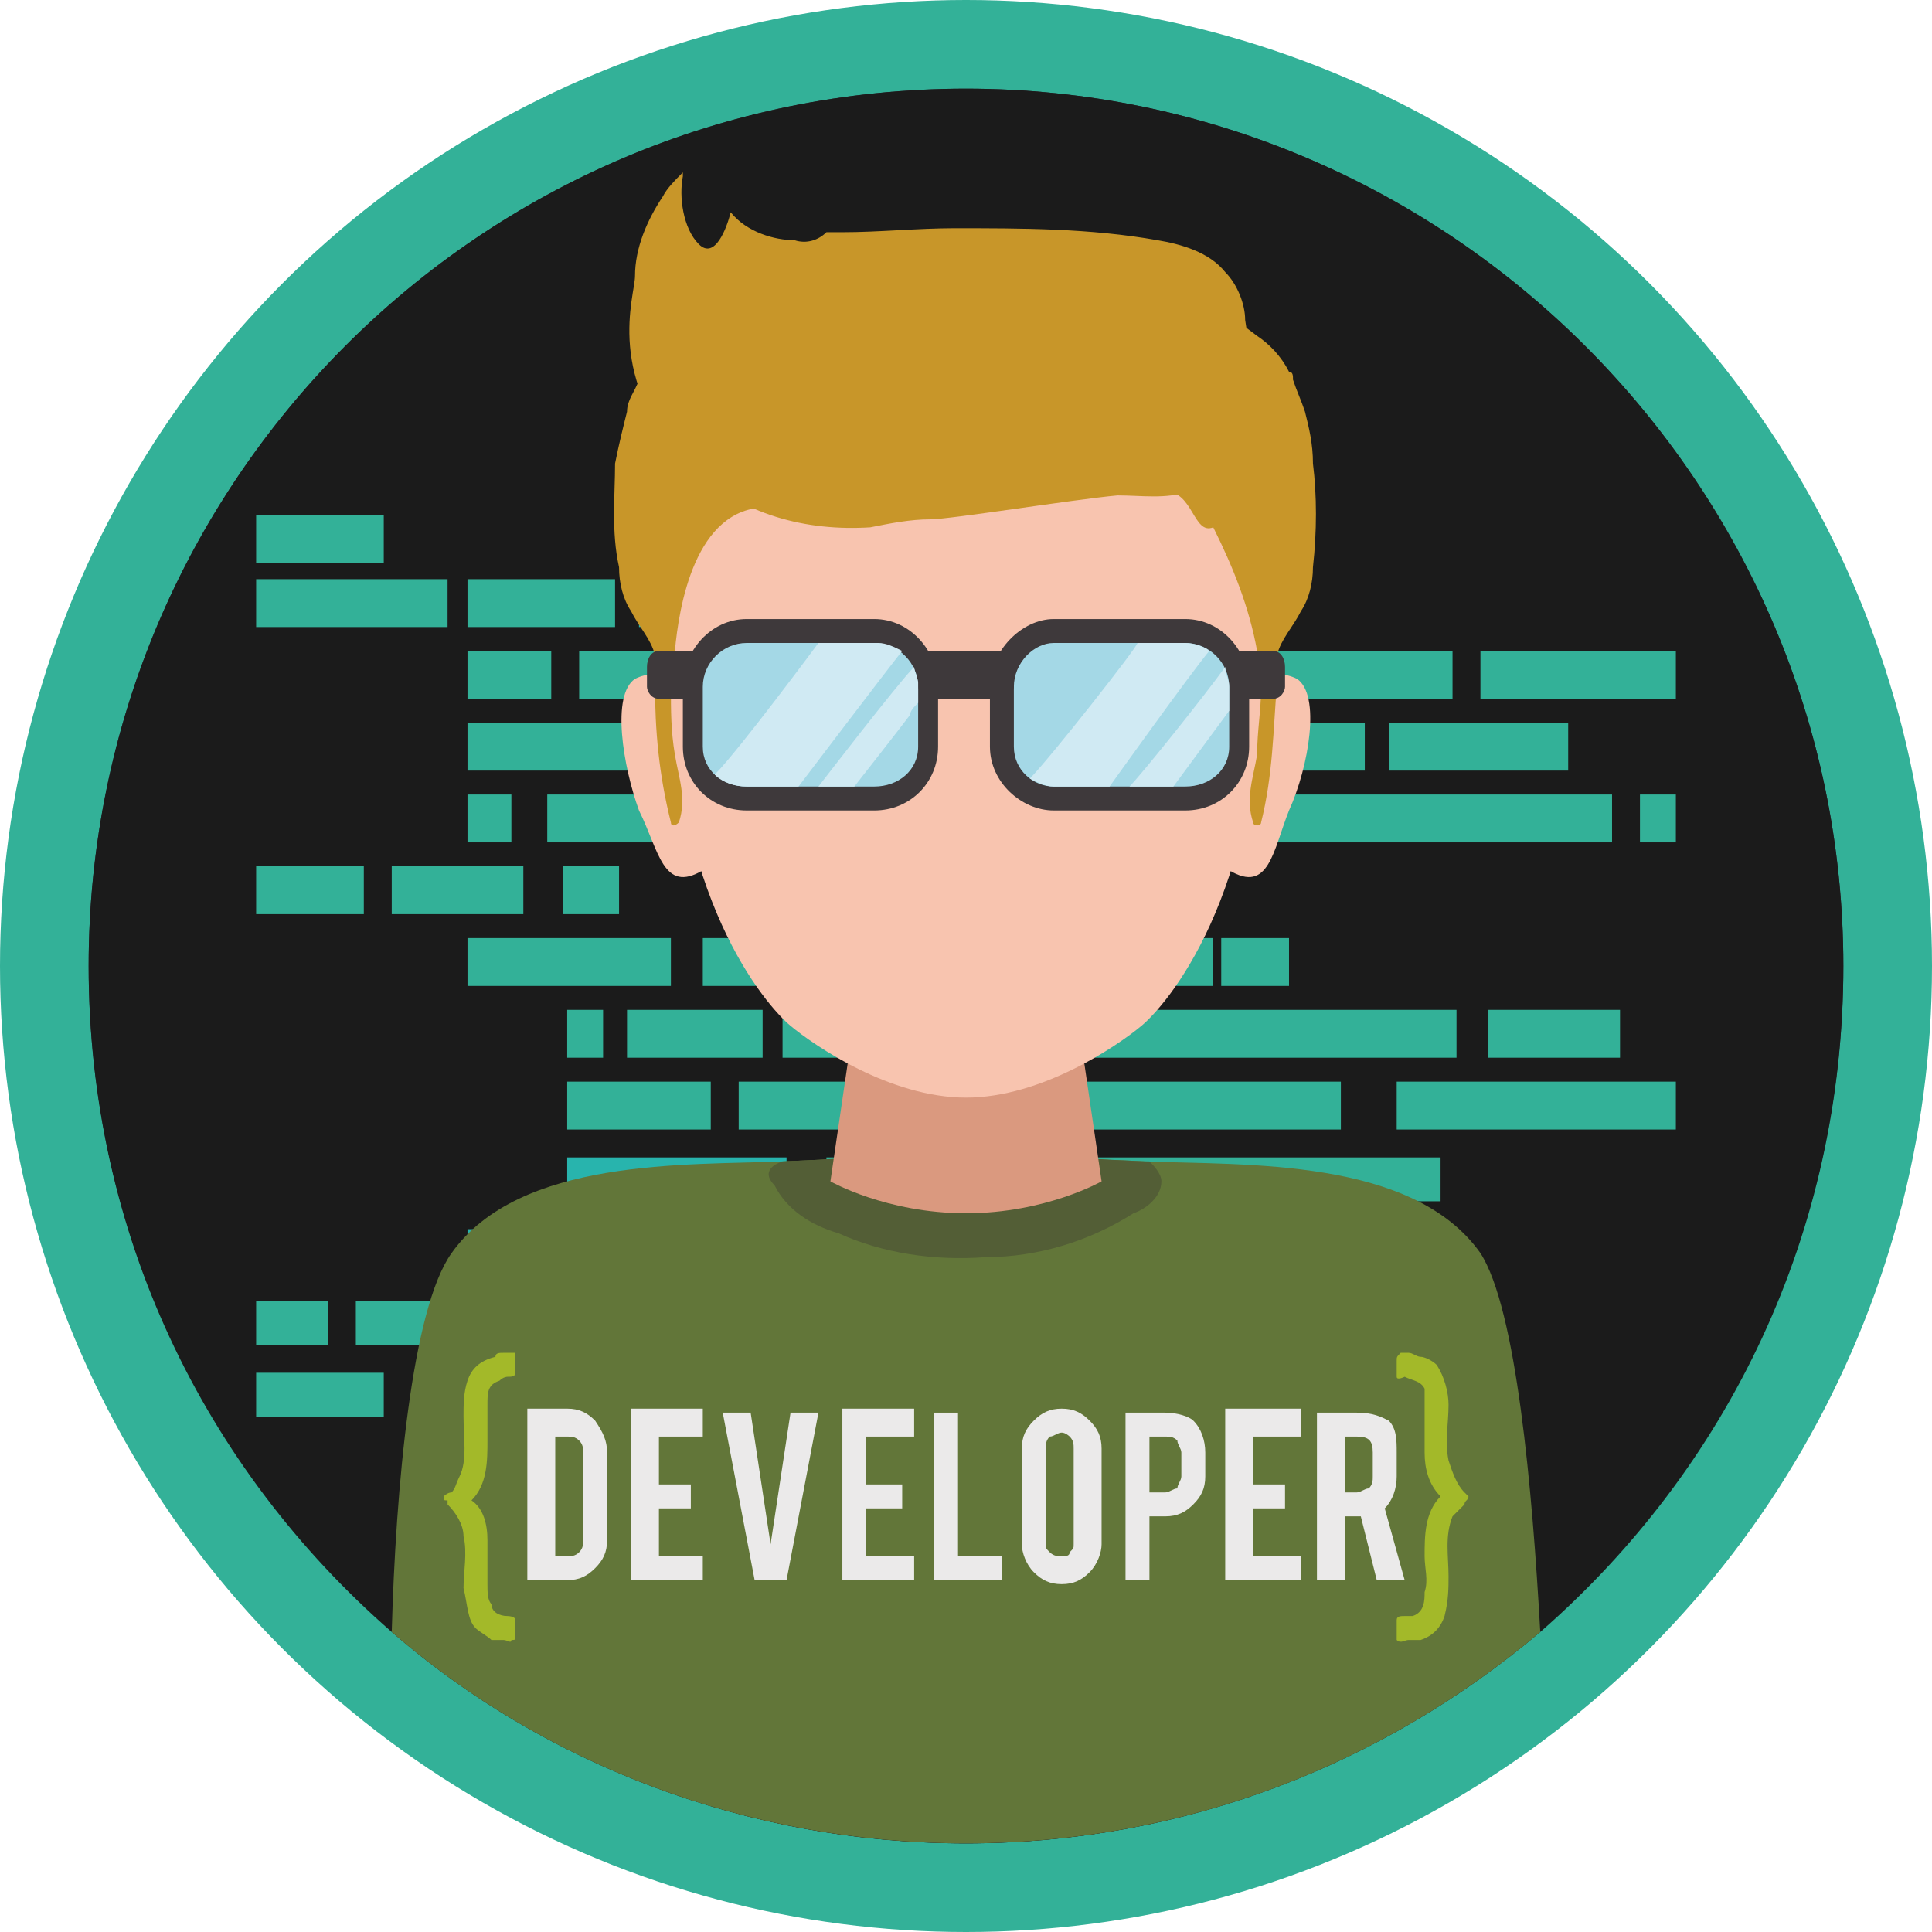<svg xmlns='http://www.w3.org/2000/svg' width='484.458' height='484.458' fillRule='evenodd' clipRule='evenodd'
  imageRendering='optimizeQuality' shapeRendering='geometricPrecision' textRendering='geometricPrecision' version='1.1'
  viewBox='0 0 484.458 484.458' xmlSpace='preserve'>
  <g transform='translate(-477.771 -57.771)'>
    <g>
      <circle cx='720' cy='300' r='242.229' fill='#33b198' fillOpacity='1' stroke='none' strokeOpacity='1'
        strokeWidth='2.362'></circle>
      <g transform='translate(777.67)'>
        <path d='M162.33 300c0-121-99-220-220-220-122 0-220 99-220 220 0 122 98 220 220 220 121 0 220-98 220-220z'
          fill="#35323B"></path>
        <path
          d='M162.33 300c0 67-29 126-76 167-39 33-89 53-144 53s-106-20-144-53c-47-41-76-100-76-167 0-121 98-220 220-220 121 0 220 99 220 220z'
          fill="#1B1B1B"></path>
        <path d='M165 -914L213 -914 213 -926 165 -926z' fill="#33B198" transform='translate(-400.67 1129)'></path>
        <path d='M255 -914L255 -926 218 -926 218 -914z' fill="#33B198" transform='translate(-400.67 1129)'></path>
        <path d='M347 -914L347 -926 261 -926 261 -914z' fill="#28B4AD" transform='translate(-400.67 1129)'></path>
        <path d='M165 -942L197 -942 197 -930 165 -930z' fill="#33B198" transform='translate(-400.67 1129)'></path>
        <path d='M218 -896L239 -896 239 -908 218 -908z' fill="#33B198" transform='translate(-400.67 1129)'></path>
        <path d='M246 -896L465 -896 465 -908 246 -908z' fill="#33B198" transform='translate(-400.67 1129)'></path>
        <path d='M521 -896L521 -908 472 -908 472 -896z' fill="#33B198" transform='translate(-400.67 1129)'></path>
        <path d='M218 -878L443 -878 443 -890 218 -890z' fill="#33B198" transform='translate(-400.67 1129)'></path>
        <path d='M449 -878L494 -878 494 -890 449 -890z' fill="#33B198" transform='translate(-400.67 1129)'></path>
        <path d='M218 -860L229 -860 229 -872 218 -872z' fill="#33B198" transform='translate(-400.67 1129)'></path>
        <path d='M505 -860L505 -872 238 -872 238 -860z' fill="#33B198" transform='translate(-400.67 1129)'></path>
        <path d='M521 -860L521 -872 512 -872 512 -860z' fill="#33B198" transform='translate(-400.67 1129)'></path>
        <path d='M165 -842L192 -842 192 -854 165 -854z' fill="#33B198" transform='translate(-400.67 1129)'></path>
        <path d='M199 -842L232 -842 232 -854 199 -854z' fill="#33B198" transform='translate(-400.67 1129)'></path>
        <path d='M256 -842L256 -854 242 -854 242 -842z' fill="#33B198" transform='translate(-400.67 1129)'></path>
        <path d='M277 -824L269 -824 269 -836 218 -836 218 -824 405 -824 405 -836 277 -836z' fill="#33B198"
          transform='translate(-400.67 1129)'></path>
        <path d='M424 -824L424 -836 407 -836 407 -824z' fill="#33B198" transform='translate(-400.67 1129)'></path>
        <path d='M243 -806L252 -806 252 -818 243 -818z' fill="#33B198" transform='translate(-400.67 1129)'></path>
        <path d='M258 -806L292 -806 292 -818 258 -818z' fill="#33B198" transform='translate(-400.67 1129)'></path>
        <path d='M297 -806L466 -806 466 -818 297 -818z' fill="#33B198" transform='translate(-400.67 1129)'></path>
        <path d='M507 -806L507 -818 474 -818 474 -806z' fill="#33B198" transform='translate(-400.67 1129)'></path>
        <path d='M243 -788L279 -788 279 -800 243 -800z' fill="#33B198" transform='translate(-400.67 1129)'></path>
        <path d='M286 -788L437 -788 437 -800 286 -800z' fill="#33B198" transform='translate(-400.67 1129)'></path>
        <path d='M521 -788L521 -800 451 -800 451 -788z' fill="#33B198" transform='translate(-400.67 1129)'></path>
        <path d='M308 -770L462 -770 462 -781 308 -781z' fill="#33B198" transform='translate(-400.67 1129)'></path>
        <path d='M243 -770L298 -770 298 -781 243 -781z' fill="#28B4AD" transform='translate(-400.67 1129)'></path>
        <path d='M218 -763L367 -763 367 -752 218 -752z' fill="#28B4AD" transform='translate(-400.67 1129)'></path>
        <path d='M165 -734L183 -734 183 -745 165 -745z' fill="#33B198" transform='translate(-400.67 1129)'></path>
        <path d='M443 -734L443 -745 190 -745 190 -734z' fill="#33B198" transform='translate(-400.67 1129)'></path>
        <path d='M165 -727L197 -727 197 -716 165 -716z' fill="#33B198" transform='translate(-400.67 1129)'></path>
        <path
          d='M86.33 467c-39 33-89 53-144 53s-106-20-144-53c1-36 5-81 15-95 17-24 59-22 83-23 25-1 46-3 46-3s20 2 45 3 67-1 84 23c9 14 13 59 15 95z'
          fill="#627639"></path>
        <path
          d='M-103.67 349c-3 1-5 3-2 6 3 6 9 10 16 12 11 5 24 7 37 6 13 0 26-4 37-11 3-1 7-4 7-8 0-2-2-4-3-5h-1c-25-1-45-3-45-3s-21 2-46 3z'
          fill="#535E36"></path>
        <path d='M-29.67 313h-56l-6 41s14 8 34 8 34-8 34-8z' fill="#DA997F"></path>
        <path d='M-57.67 141c-50 0-74 45-74 82 0 60 24 87 30 92s25 18 44 18 38-13 44-18 30-32 30-92c0-37-24-82-74-82z'
          fill="#F8C4AF"></path>
        <path
          d='M-171.67 469c0 1-1 0-2 0h-3c-1-1-3-2-4-3-2-2-2-6-3-10 0-4 1-9 0-13 0-3-2-6-4-8v-1c-1 0-1 0-1-1 0 0 1-1 2-1 1-1 1-2 2-4 2-4 1-10 1-15 0-3 0-6 1-9s3-5 7-6c0-1 1-1 2-1h3v5c0 1-1 1-2 1 0 0-1 0-2 1-3 1-3 3-3 6v9c0 5 0 11-4 15 3 2 4 6 4 10v11c0 2 0 4 1 5 0 2 2 3 4 3 0 0 2 0 2 1v4c0 1 0 1-1 1z'
          fill="#A3B929"></path>
        <path
          d='M51.33 397h2c1 0 2 1 3 1s3 1 4 2c2 3 3 7 3 10 0 5-1 9 0 14 1 3 2 6 4 8l1 1c0 1-1 1-1 2l-3 3c-2 5-1 10-1 15 0 3 0 6-1 10-1 3-3 5-6 6h-3c-1 0-2 1-3 0v-2-3c0-1 1-1 2-1h2c3-1 3-4 3-6 1-3 0-6 0-9 0-5 0-11 4-15-3-3-4-7-4-11v-10-6c-1-2-3-2-5-3 0 0-2 1-2 0v-1-3c0-1 0-1 1-2z'
          fill="#A3B929"></path>
        <path d='M-125.67 238c-3-10-9-13-15-10-6 4-3 22 1 33 5 10 6 21 16 15 10-7-2-38-2-38z' fill="#F8C4AF"></path>
        <path d='M-112.67 258c-8 0-14-6-14-13v-15c0-8 6-14 14-14h32c8 0 14 6 14 14v15c0 7-6 13-14 13z' fill="#A4D8E6">
        </path>
        <path
          d='M-80.67 213h-32c-9 0-16 8-16 17v15c0 9 7 16 16 16h32c9 0 16-7 16-16v-15c0-9-7-17-16-17zm0 6c6 0 11 5 11 11v15c0 6-5 10-11 10h-32c-6 0-11-4-11-10v-15c0-6 5-11 11-11z'
          fill="#3E393B"></path>
        <path d='M-57.67 221h-9c-1 0-3 2-3 4v5c0 1 2 3 3 3h9z' fill="#3E393B"></path>
        <path
          d='M-111.67 156c-2-6-4-13-5-19-1-1-1-3-2-4l-12 9c-3 2-6 5-9 9v2c-1 3-3 5-3 8-1 4-2 8-3 13 0 8-1 17 1 26 0 4 1 8 3 11 2 4 5 7 6 11v7c0 12 1 23 4 35 0 1 1 1 2 0 2-6 0-11-1-17s-1-11-1-17c0-3 0-6 1-9 1-11 5-36 23-36v-18c-1-4-3-8-4-11z'
          fill="#C89629"></path>
        <path d='M-99.67 255h-13c-3 0-6-1-8-3 6-6 26-33 26-33h15c2 0 4 1 6 2-4 5-26 34-26 34z' fill="#D0EAF3"></path>
        <path d='M-99.67 255h-13zm-13 0zm0 0zm0 0zm0 0zm33-36zm-1 0zm0 0zm0 0zm0 0z' fill="#6C6469"></path>
        <path d='M-85.67 255h-9s20-26 24-30c0 1 1 3 1 4v5c-1 1-2 2-2 3-3 4-14 18-14 18z' fill="#D0EAF3"></path>
        <path d='M-85.67 255h-9zm16-21v-4zm0-4zm0 0v-1 1zm0-1zm0 0z' fill="#6C6469"></path>
        <path d='M9.33 238c4-10 10-13 16-10 6 4 3 22-2 33-4 10-5 21-15 15-10-7 1-38 1-38z' fill="#F8C4AF"></path>
        <path d='M-35.67 258c-7 0-13-6-13-13v-15c0-8 6-14 13-14h33c7 0 13 6 13 14v15c0 7-6 13-13 13z' fill="#A4D8E6">
        </path>
        <path
          d='M-2.67 213h-33c-8 0-16 8-16 17v15c0 9 8 16 16 16h33c9 0 16-7 16-16v-15c0-9-7-17-16-17zm0 6c6 0 11 5 11 11v15c0 6-5 10-11 10h-33c-5 0-10-4-10-10v-15c0-6 5-11 10-11z'
          fill="#3E393B"></path>
        <path d='M-21.67 255h-14c-2 0-4-1-6-2 5-5 27-33 27-34h12c2 0 5 1 6 2-5 6-25 34-25 34z' fill="#D0EAF3"></path>
        <path d='M-21.67 255h-14zm-14 0zm0 0zm0 0zm0 0zm0 0zm33-36zm0 0zm0 0zm0 0z' fill="#6C6469"></path>
        <path d='M-5.67 255h-11c3-3 19-23 24-30 0 2 1 3 1 5v6z' fill="#D0EAF3"></path>
        <path d='M-5.67 255h-11zm14-19v-6zm0-6z' fill="#6C6469"></path>
        <path d='M-57.67 221h8c2 0 4 2 4 4v5c0 1-2 3-4 3h-8z' fill="#3E393B"></path>
        <path
          d='M-3.67 156c2-6 4-13 5-19 1-1 1-3 2-4l12 9c3 2 6 5 8 9 1 0 1 1 1 2 1 3 2 5 3 8 1 4 2 8 2 13 1 8 1 17 0 26 0 4-1 8-3 11-2 4-5 7-6 11v7c-1 12-1 23-4 35 0 1-2 1-2 0-2-6 0-11 1-17 0-6 1-11 1-17 0-3 0-6-1-9-2-11-6-21-11-31-5 2-5-9-12-9v-14c1-4 2-8 4-11z'
          fill="#C89629"></path>
        <path
          d='M12.33 138c0-4-2-9-5-12-4-5-11-7-17-8-17-3-34-3-51-3-9 0-19 1-28 1h-4c-2 2-5 3-8 2-5 0-12-2-16-7-1 4-4 12-8 8s-5-12-4-17v-1c-2 2-4 4-5 6-4 6-7 13-7 20 0 5-8 26 14 48 13 12 29 16 45 15 5-1 10-2 15-2s36-5 47-6c6 0 12 1 18-1 5-2 8-7 10-12 3-9 6-20 4-31z'
          fill="#C89629"></path>
        <path d='M-125.67 221h-9c-2 0-3 2-3 4v5c0 1 1 3 3 3h9z' fill="#3E393B"></path>
        <path d='M10.33 221h9c2 0 3 2 3 4v5c0 1-1 3-3 3h-9z' fill="#3E393B"></path>
        <path
          d='M-160.67 448h3c1 0 2 0 3-1s1-2 1-3v-22c0-1 0-2-1-3s-2-1-3-1h-3zm13-4c0 3-1 5-3 7s-4 3-7 3h-10v-43h10c3 0 5 1 7 3 2 3 3 5 3 8z'
          fill="#EBEAEA"></path>
        <path
          d='M277 -681L277 -675 259 -675 259 -718 277 -718 277 -711 266 -711 266 -699 274 -699 274 -693 266 -693 266 -681z'
          fill="#EBEAEA" transform='translate(-400.67 1129)'></path>
        <path d='M294 -684L299 -717 306 -717 298 -675 290 -675 282 -717 289 -717z' fill="#EBEAEA"
          transform='translate(-400.67 1129)'></path>
        <path
          d='M330 -681L330 -675 312 -675 312 -718 330 -718 330 -711 318 -711 318 -699 327 -699 327 -693 318 -693 318 -681z'
          fill="#EBEAEA" transform='translate(-400.67 1129)'></path>
        <path d='M341 -681L352 -681 352 -675 335 -675 335 -717 341 -717z' fill="#EBEAEA"
          transform='translate(-400.67 1129)'></path>
        <path
          d='M-30.67 421c0-1 0-2-1-3 0 0-1-1-2-1s-2 1-3 1c-1 1-1 2-1 3v24c0 1 0 1 1 2s2 1 3 1 2 0 2-1c1-1 1-1 1-2zm-3-10c3 0 5 1 7 3s3 4 3 7v24c0 2-1 5-3 7s-4 3-7 3-5-1-7-3-3-5-3-7v-24c0-3 1-5 3-7s4-3 7-3z'
          fill="#EBEAEA"></path>
        <path
          d='M-3.67 422c0-1-1-2-1-3-1-1-2-1-3-1h-4v14h4c1 0 2-1 3-1 0-1 1-2 1-3zm-4-10c3 0 6 1 7 2 2 2 3 5 3 8v6c0 3-1 5-3 7s-4 3-7 3h-4v16h-6v-42z'
          fill="#EBEAEA"></path>
        <path
          d='M427 -681L427 -675 408 -675 408 -718 427 -718 427 -711 415 -711 415 -699 423 -699 423 -693 415 -693 415 -681z'
          fill="#EBEAEA" transform='translate(-400.67 1129)'></path>
        <path
          d='M44.33 422c0-3-1-4-4-4h-3v14h3c1 0 2-1 3-1 1-1 1-2 1-3zm-4-10c4 0 6 1 8 2 2 2 2 5 2 8v6c0 3-1 6-3 8l5 18h-7l-4-16h-4v16h-7v-42z'
          fill="#EBEAEA"></path>
      </g>
    </g>
  </g>
</svg>